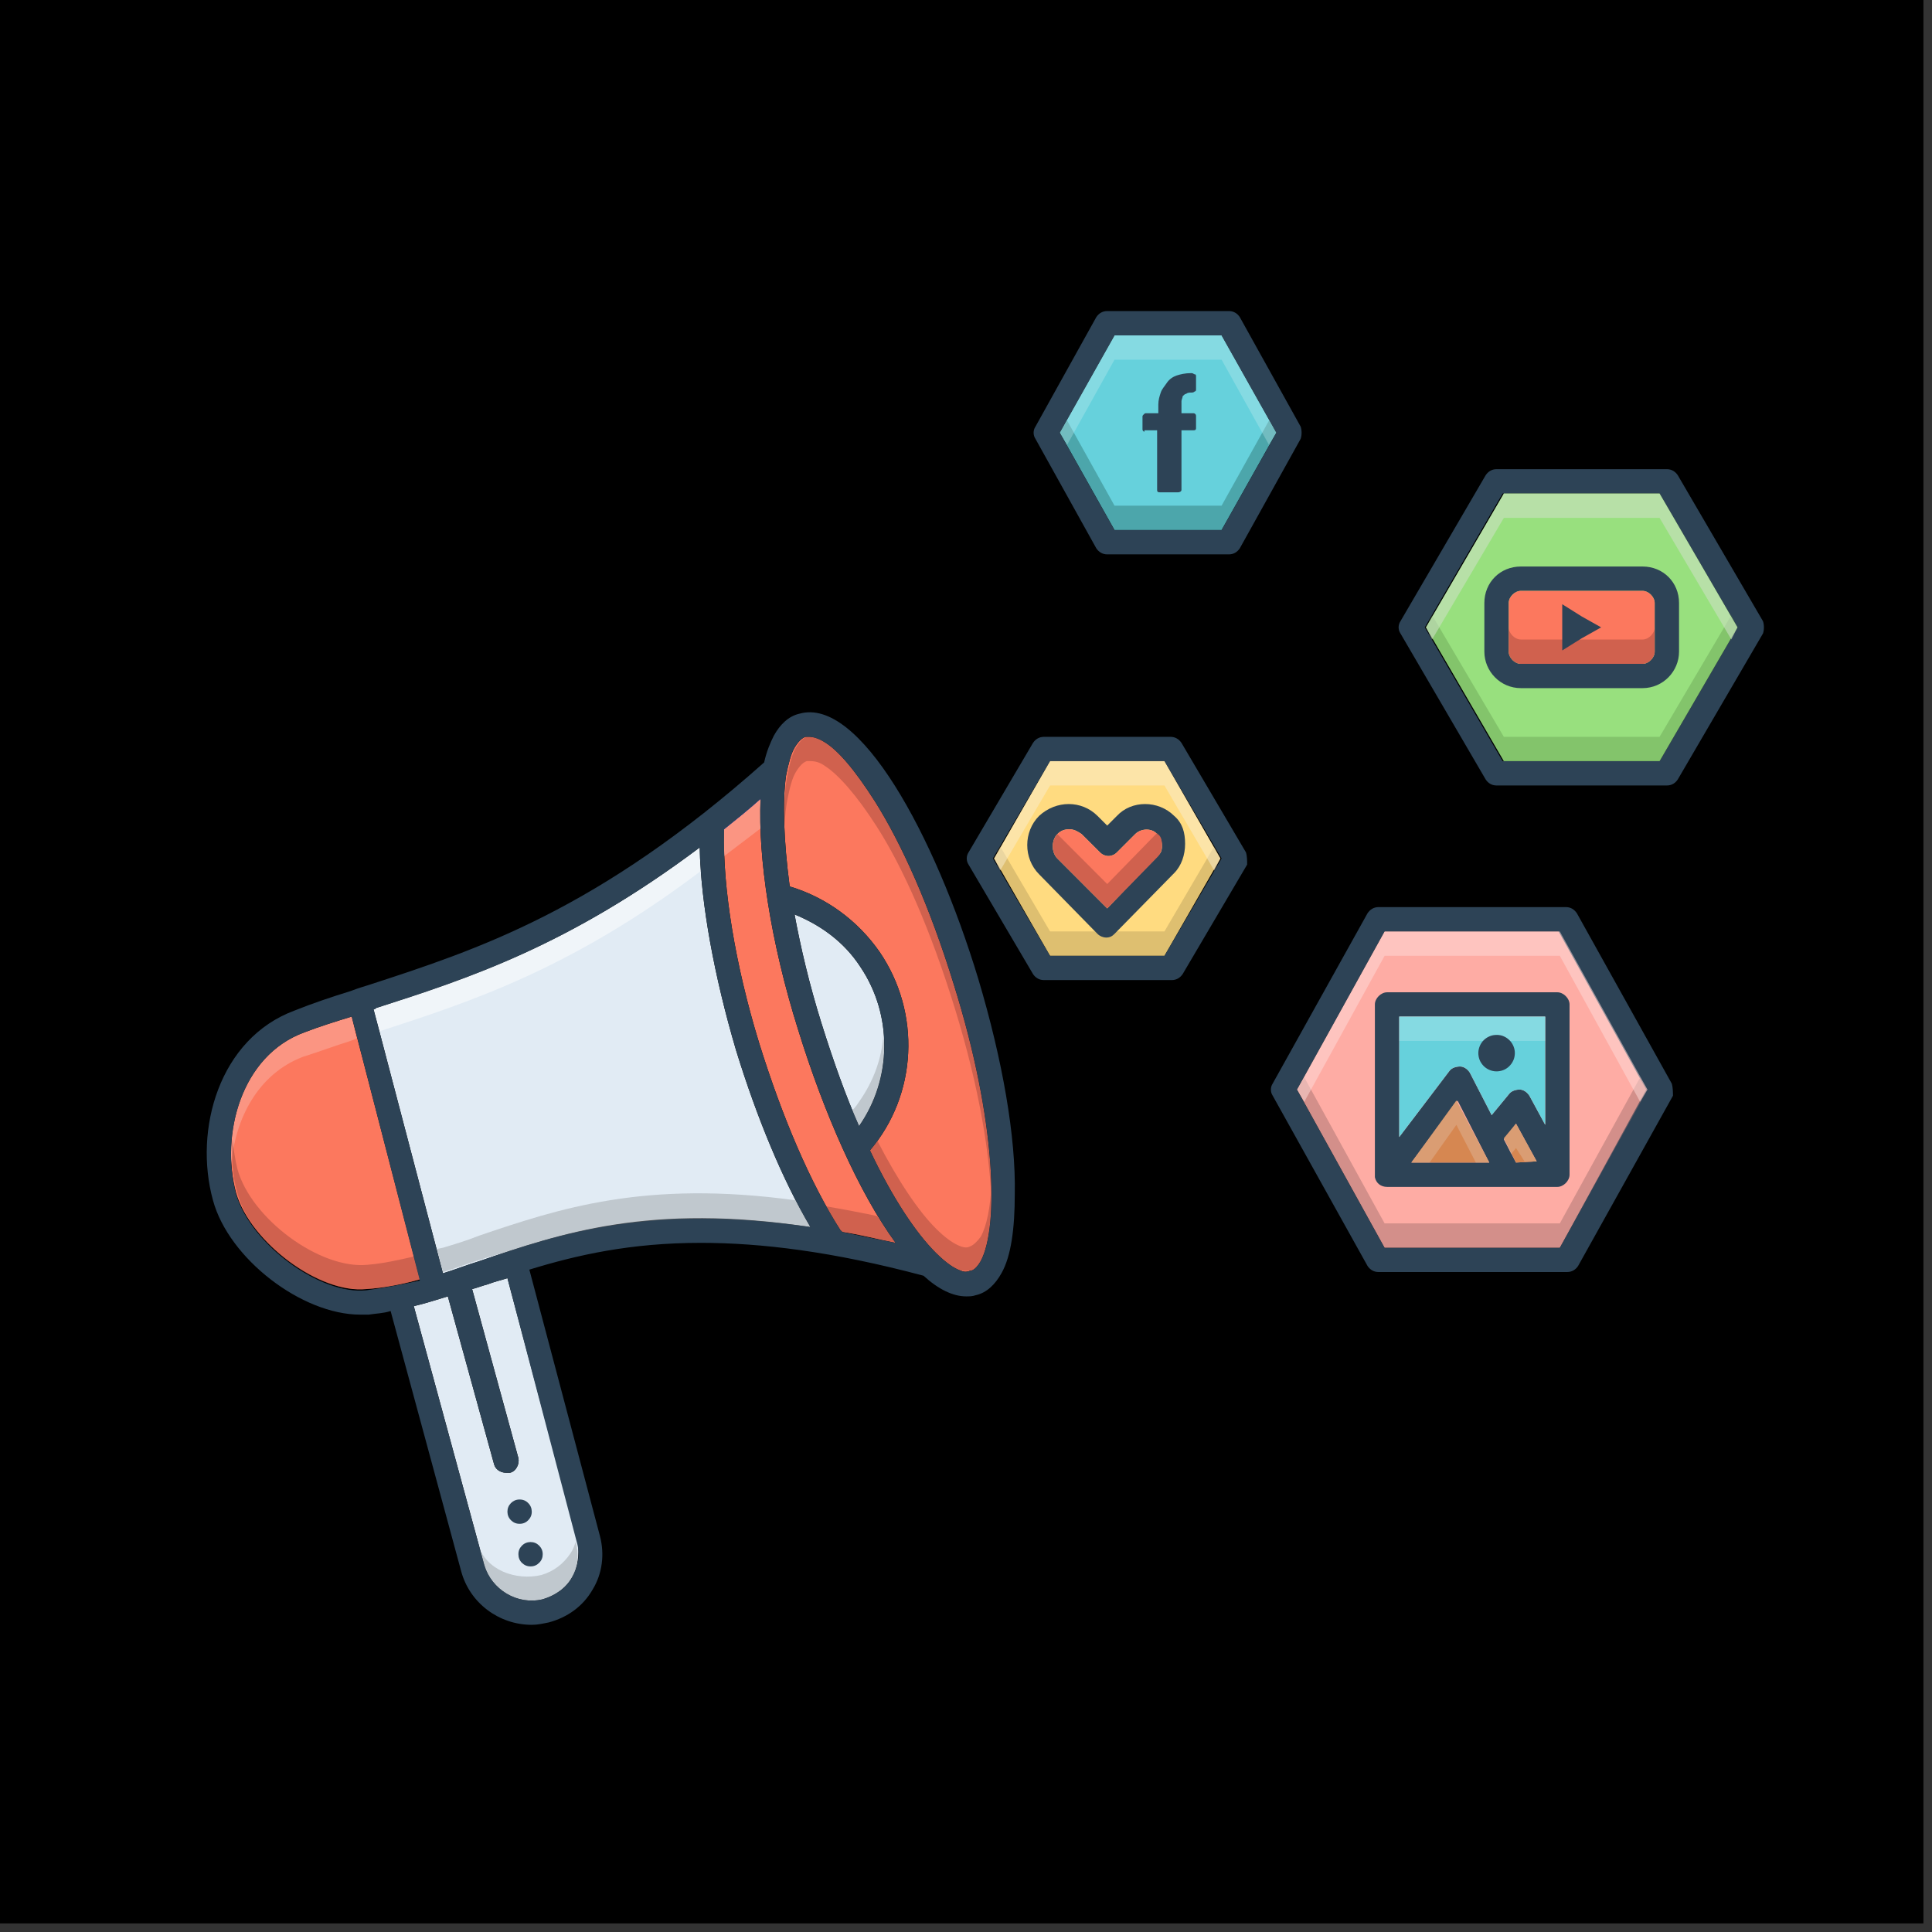 <svg xmlns="http://www.w3.org/2000/svg" width="112.5" viewBox="0 0 112.5 112.5" height="112.5" version="1.0"><rect x="0" y="0" width="112.5" height="112.5" fill="#333333" stroke="none"/><defs><clipPath id="a"><path d="M 0 0 L 112.004 0 L 112.004 112.004 L 0 112.004 Z M 0 0"/></clipPath><clipPath id="b"><path d="M 60 18.113 L 76 18.113 L 76 33 L 60 33 Z M 60 18.113"/></clipPath><clipPath id="c"><path d="M 81 27 L 102.75 27 L 102.75 46 L 81 46 Z M 81 27"/></clipPath><clipPath id="d"><path d="M 12 41 L 60 41 L 60 94.613 L 12 94.613 Z M 12 41"/></clipPath></defs><g clip-path="url(#a)"><path fill="#FFF" d="M 0 0 L 112.5 0 L 112.5 112.5 L 0 112.5 Z M 0 0"/><path d="M 0 0 L 112.5 0 L 112.5 112.5 L 0 112.5 Z M 0 0"/></g><path fill="#E1EBF4" d="M 33.305 91.852 C 32.949 92.488 32.312 92.914 31.602 93.125 C 30.113 93.48 28.629 92.559 28.203 91.145 L 24.094 76.055 C 24.73 75.914 25.367 75.699 26.078 75.488 L 28.77 85.262 C 28.84 85.547 29.125 85.758 29.477 85.758 C 29.547 85.758 29.617 85.758 29.691 85.758 C 30.043 85.688 30.258 85.262 30.188 84.91 L 27.492 75.062 C 27.777 74.992 28.133 74.852 28.414 74.781 C 28.77 74.637 29.125 74.566 29.547 74.426 L 33.656 89.867 C 33.727 90.504 33.656 91.285 33.305 91.852 Z M 33.305 91.852"/><path fill="#FEACA4" d="M 95.93 63.445 L 90.828 72.656 L 80.625 72.656 L 75.527 63.445 L 80.625 54.238 L 90.828 54.238 Z M 95.93 63.445"/><path fill="#66D1DC" d="M 74.32 25.195 L 71.133 30.863 L 64.898 30.863 L 61.711 25.195 L 64.898 19.531 L 71.133 19.531 Z M 74.32 25.195"/><path fill="#FFDB80" d="M 71.062 49.988 L 67.805 55.656 L 61.145 55.656 L 57.887 49.988 L 61.145 44.32 L 67.805 44.32 Z M 71.062 49.988"/><path fill="#2D4356" d="M 66.672 25.055 L 67.379 25.055 L 67.379 28.527 C 67.379 28.668 67.449 28.668 67.59 28.668 L 68.582 28.668 C 68.723 28.668 68.797 28.598 68.797 28.527 L 68.797 25.055 L 69.504 25.055 C 69.645 25.055 69.645 24.984 69.645 24.914 L 69.645 24.207 C 69.645 24.133 69.574 24.062 69.504 24.062 L 68.797 24.062 L 68.797 23.711 C 68.797 23.566 68.797 23.426 68.797 23.355 C 68.797 23.285 68.867 23.145 68.867 23.07 C 68.938 23 69.008 22.93 69.078 22.93 C 69.148 22.859 69.293 22.859 69.363 22.859 C 69.434 22.859 69.504 22.859 69.574 22.789 C 69.645 22.789 69.645 22.719 69.645 22.648 L 69.645 21.938 C 69.645 21.867 69.645 21.797 69.574 21.797 C 69.504 21.797 69.504 21.727 69.363 21.727 C 69.008 21.727 68.723 21.797 68.512 21.867 C 68.301 21.938 68.086 22.082 67.945 22.293 C 67.805 22.504 67.66 22.648 67.59 22.859 C 67.52 23.07 67.449 23.285 67.449 23.566 L 67.449 24.062 L 66.742 24.062 C 66.672 24.062 66.672 24.062 66.598 24.133 C 66.527 24.207 66.527 24.207 66.527 24.277 L 66.527 24.984 C 66.527 25.055 66.527 25.055 66.598 25.125 C 66.672 25.195 66.598 25.055 66.672 25.055 Z M 66.672 25.055"/><path fill="#2D4356" d="M 90.688 57.781 L 80.77 57.781 C 80.414 57.781 80.059 58.133 80.059 58.488 L 80.059 68.406 C 80.059 68.406 80.059 68.406 80.059 68.477 C 80.059 68.477 80.059 68.547 80.059 68.547 C 80.129 68.902 80.414 69.113 80.77 69.113 L 90.688 69.113 C 91.039 69.113 91.395 68.758 91.395 68.406 L 91.395 58.488 C 91.395 58.133 91.039 57.781 90.688 57.781 Z M 82.184 67.695 L 84.875 64.086 L 86.719 67.695 Z M 88.277 67.695 L 87.57 66.352 L 88.277 65.43 L 89.48 67.625 Z M 89.977 65.5 L 89.055 63.801 C 88.914 63.59 88.703 63.445 88.488 63.445 C 88.277 63.445 87.992 63.52 87.852 63.73 L 86.859 64.934 L 85.586 62.457 C 85.445 62.242 85.23 62.102 85.02 62.102 C 84.805 62.102 84.523 62.172 84.383 62.383 L 81.477 66.211 L 81.477 59.195 L 89.977 59.195 Z M 89.977 65.5"/><path fill="#66D1DC" d="M 89.977 59.195 L 89.977 65.5 L 89.055 63.801 C 88.914 63.59 88.703 63.445 88.488 63.445 C 88.277 63.445 87.992 63.52 87.852 63.73 L 86.859 64.934 L 85.586 62.457 C 85.445 62.242 85.23 62.102 85.02 62.102 C 84.805 62.102 84.523 62.172 84.383 62.383 L 81.477 66.211 L 81.477 59.195 Z M 89.977 59.195"/><path fill="#D68751" d="M 89.48 67.625 L 88.277 67.695 L 87.57 66.281 L 88.277 65.43 Z M 89.48 67.625"/><path fill="#D68751" d="M 86.719 67.695 L 82.184 67.695 L 84.805 64.086 Z M 86.719 67.695"/><path fill="#2D4356" d="M 30.965 88.016 C 30.969 88.211 30.898 88.379 30.762 88.52 C 30.625 88.66 30.461 88.73 30.266 88.73 C 30.07 88.734 29.902 88.668 29.762 88.531 C 29.621 88.395 29.551 88.227 29.547 88.031 C 29.547 87.836 29.613 87.668 29.75 87.527 C 29.887 87.391 30.051 87.316 30.246 87.316 C 30.445 87.312 30.613 87.379 30.75 87.516 C 30.891 87.652 30.961 87.82 30.965 88.016 Z M 30.965 88.016"/><path fill="#2D4356" d="M 31.602 90.496 C 31.605 90.691 31.539 90.859 31.402 90.996 C 31.266 91.137 31.098 91.211 30.902 91.211 C 30.707 91.215 30.539 91.145 30.398 91.012 C 30.258 90.875 30.188 90.707 30.188 90.512 C 30.184 90.316 30.25 90.148 30.387 90.008 C 30.523 89.867 30.691 89.797 30.887 89.793 C 31.082 89.793 31.25 89.859 31.391 89.996 C 31.527 90.133 31.602 90.301 31.602 90.496 Z M 31.602 90.496"/><path fill="#E1EBF4" d="M 50.023 65.57 C 49.242 63.801 48.535 61.816 47.824 59.551 C 47.117 57.285 46.621 55.16 46.266 53.246 C 47.824 53.883 49.172 54.875 50.094 56.293 C 52.004 59.125 51.934 62.809 50.023 65.57 Z M 50.023 65.57"/><path fill="#FC785E" d="M 57.105 73.434 C 56.895 73.789 56.68 74 56.469 74 C 56.328 74.07 56.113 74.07 55.973 74 C 55.547 73.859 55.051 73.504 54.484 72.938 C 53.352 71.805 52.004 69.82 50.66 66.988 C 53.422 63.73 53.637 58.984 51.227 55.441 C 49.949 53.602 48.109 52.254 45.984 51.617 C 45.629 48.926 45.559 46.66 45.77 45.172 C 45.914 44.465 46.055 43.898 46.266 43.543 C 46.48 43.188 46.691 42.977 46.906 42.906 C 46.977 42.906 47.047 42.906 47.117 42.906 C 47.328 42.906 47.613 42.977 47.969 43.188 C 48.816 43.684 49.809 44.887 50.941 46.66 C 52.5 49.137 54.129 52.75 55.547 57.355 C 58.027 65.289 58.168 71.449 57.105 73.434 Z M 57.105 73.434"/><path fill="#FC785E" d="M 52.148 72.371 C 51.086 72.16 50.023 71.875 49.031 71.734 C 49.031 71.734 49.031 71.664 48.961 71.664 C 47.188 68.902 45.559 65.074 44.211 60.754 C 42.797 56.152 42.086 51.688 42.16 48.43 C 42.16 48.359 42.16 48.289 42.16 48.289 C 42.867 47.723 43.574 47.156 44.285 46.52 C 44.141 49.918 44.852 54.805 46.48 59.977 C 47.969 64.793 50.023 69.469 52.148 72.371 Z M 52.148 72.371"/><path fill="#FC785E" d="M 24.449 74.496 C 23.457 74.781 22.395 74.992 21.332 75.062 C 18.637 75.348 14.602 72.371 13.75 69.469 C 12.828 66.066 14.035 61.465 17.719 60.117 C 18.637 59.762 19.559 59.48 20.48 59.195 Z M 24.449 74.496"/><path fill="#E1EBF4" d="M 47.188 71.449 C 37.836 70.035 32.664 71.805 27.918 73.434 C 27.211 73.648 26.504 73.93 25.793 74.145 L 21.754 58.773 C 21.828 58.773 21.828 58.773 21.898 58.699 C 27.211 57 33.09 55.09 40.742 49.352 C 40.812 52.609 41.59 56.859 42.867 61.18 C 44.07 65.074 45.559 68.688 47.188 71.449 Z M 47.188 71.449"/><path fill="#2D4356" d="M 97.344 63.094 L 91.82 53.176 C 91.676 52.965 91.465 52.82 91.184 52.82 L 80.273 52.82 C 79.988 52.82 79.777 52.965 79.633 53.176 L 74.109 63.094 C 73.969 63.305 73.969 63.59 74.109 63.801 L 79.633 73.719 C 79.777 73.93 79.988 74.07 80.273 74.07 L 91.254 74.07 C 91.535 74.07 91.75 73.93 91.891 73.719 L 97.418 63.801 C 97.414 63.59 97.414 63.305 97.344 63.094 Z M 90.828 72.656 L 80.625 72.656 L 75.527 63.445 L 80.625 54.238 L 90.758 54.238 L 95.859 63.445 Z M 90.828 72.656"/><g clip-path="url(#b)"><path fill="#2D4356" d="M 75.738 24.844 L 72.195 18.469 C 72.055 18.254 71.84 18.113 71.559 18.113 L 64.473 18.113 C 64.191 18.113 63.977 18.254 63.836 18.469 L 60.293 24.844 C 60.152 25.055 60.152 25.34 60.293 25.551 L 63.836 31.926 C 63.977 32.137 64.191 32.281 64.473 32.281 L 71.559 32.281 C 71.84 32.281 72.055 32.137 72.195 31.926 L 75.738 25.551 C 75.809 25.34 75.809 25.055 75.738 24.844 Z M 71.133 30.863 L 64.898 30.863 L 61.711 25.195 L 64.898 19.531 L 71.133 19.531 L 74.32 25.195 Z M 71.133 30.863"/></g><path fill="#2D4356" d="M 72.551 49.633 L 68.797 43.258 C 68.652 43.047 68.441 42.906 68.156 42.906 L 60.789 42.906 C 60.508 42.906 60.293 43.047 60.152 43.258 L 56.398 49.633 C 56.258 49.848 56.258 50.129 56.398 50.344 L 60.152 56.719 C 60.293 56.93 60.508 57.07 60.789 57.07 L 68.23 57.07 C 68.512 57.07 68.723 56.93 68.867 56.719 L 72.621 50.344 C 72.621 50.129 72.621 49.848 72.551 49.633 Z M 67.805 55.656 L 61.145 55.656 L 57.816 49.988 L 61.145 44.32 L 67.805 44.32 L 71.133 49.988 Z M 67.805 55.656"/><g clip-path="url(#c)"><path fill="#2D4356" d="M 102.66 36.176 L 97.699 27.676 C 97.559 27.465 97.344 27.32 97.062 27.32 L 87.145 27.32 C 86.859 27.32 86.648 27.465 86.508 27.676 L 81.547 36.176 C 81.406 36.387 81.406 36.672 81.547 36.883 L 86.508 45.383 C 86.648 45.598 86.859 45.738 87.145 45.738 L 97.062 45.738 C 97.344 45.738 97.559 45.598 97.699 45.383 L 102.66 36.883 C 102.73 36.672 102.73 36.387 102.66 36.176 Z M 96.637 44.32 L 87.496 44.32 L 82.965 36.531 L 87.496 28.738 L 96.637 28.738 L 101.172 36.531 Z M 96.637 44.32"/></g><path fill="#98E07E" d="M 101.172 36.531 L 96.637 44.32 L 87.57 44.32 L 83.035 36.531 L 87.57 28.738 L 96.637 28.738 Z M 101.172 36.531"/><path fill="#2D4356" d="M 95.645 32.988 L 88.562 32.988 C 87.355 32.988 86.434 33.91 86.434 35.113 L 86.434 37.945 C 86.434 39.082 87.355 40.07 88.562 40.07 L 95.645 40.07 C 96.848 40.07 97.77 39.082 97.77 37.945 L 97.77 35.113 C 97.77 33.91 96.848 32.988 95.645 32.988 Z M 96.352 37.945 C 96.352 38.301 96 38.656 95.645 38.656 L 88.562 38.656 C 88.207 38.656 87.852 38.301 87.852 37.945 L 87.852 35.113 C 87.852 34.758 88.207 34.406 88.562 34.406 L 95.645 34.406 C 96 34.406 96.352 34.758 96.352 35.113 Z M 96.352 37.945"/><path fill="#FC785E" d="M 96.352 35.113 L 96.352 37.945 C 96.352 38.301 96 38.656 95.645 38.656 L 88.562 38.656 C 88.207 38.656 87.852 38.301 87.852 37.945 L 87.852 35.113 C 87.852 34.758 88.207 34.406 88.562 34.406 L 95.645 34.406 C 96 34.406 96.352 34.758 96.352 35.113 Z M 96.352 35.113"/><path fill="#F9DBD7" d="M 20.766 60.473 L 20.41 60.613 C 19.488 60.898 18.566 61.25 17.648 61.535 C 15.027 62.527 13.68 65.148 13.469 67.84 C 13.254 64.723 14.602 61.25 17.719 60.117 C 18.637 59.762 19.559 59.48 20.48 59.195 Z M 20.766 60.473" fill-opacity=".298"/><path fill="#9FA5AA" d="M 33.305 91.852 C 32.949 92.488 32.312 92.914 31.602 93.125 C 31.531 93.125 31.391 93.195 31.25 93.195 C 31.105 93.195 31.035 93.195 30.895 93.195 C 30.824 93.195 30.684 93.195 30.609 93.195 C 29.477 93.055 28.484 92.277 28.133 91.145 L 27.848 89.938 C 28.273 91.426 30.043 92.062 31.531 91.711 C 32.242 91.496 32.809 91.07 33.23 90.434 C 33.375 90.223 33.445 90.008 33.516 89.797 C 33.727 90.504 33.656 91.285 33.305 91.852 Z M 33.305 91.852" fill-opacity=".498"/><path fill="#9FA5AA" d="M 50.023 65.57 C 49.242 63.801 49.172 65.5 50.023 64.156 C 50.871 62.949 51.367 61.605 51.438 60.188 C 51.652 62.031 51.156 64.012 50.023 65.57 Z M 50.023 65.57" fill-opacity=".498"/><path fill="#A54B3F" d="M 57.105 73.434 C 56.895 73.789 56.68 74 56.469 74 C 56.469 74 56.398 74 56.398 74 C 56.398 74 56.398 74 56.328 74 C 56.328 74 56.258 74 56.258 74 C 56.184 74 56.113 74 56.113 74 C 56.043 74 55.973 74 55.973 74 C 55.547 73.859 55.051 73.504 54.484 72.938 C 53.352 71.805 52.004 69.82 50.66 66.988 C 50.801 66.777 50.941 66.633 51.086 66.422 C 52.289 68.758 53.492 70.531 54.484 71.523 C 55.051 72.09 55.547 72.441 55.973 72.586 C 56.184 72.656 56.328 72.656 56.469 72.586 C 56.68 72.512 56.895 72.301 57.105 72.02 C 57.461 71.379 57.672 70.316 57.742 68.832 C 57.816 71.027 57.531 72.586 57.105 73.434 Z M 57.105 73.434" fill-opacity=".498"/><path fill="#A54B3F" d="M 57.742 70.246 C 57.672 67.344 57.035 63.375 55.617 58.773 C 54.203 54.168 52.574 50.484 51.016 48.074 C 49.879 46.305 48.816 45.102 48.039 44.605 C 47.754 44.395 47.473 44.32 47.188 44.32 C 47.117 44.32 47.047 44.32 46.977 44.32 C 46.762 44.395 46.551 44.605 46.34 44.961 C 46.125 45.312 45.984 45.879 45.844 46.59 C 45.77 47.012 45.699 47.508 45.699 48.074 C 45.629 46.941 45.699 45.949 45.844 45.172 C 45.984 44.465 46.125 43.898 46.34 43.543 C 46.551 43.188 46.762 42.977 46.977 42.906 C 47.047 42.906 47.047 42.906 47.047 42.906 C 47.047 42.906 47.117 42.906 47.188 42.906 C 47.402 42.906 47.684 42.977 47.969 43.188 C 48.816 43.684 49.809 44.887 50.941 46.66 C 52.5 49.137 54.129 52.75 55.547 57.355 C 57.246 62.738 57.816 67.273 57.742 70.246 Z M 57.742 70.246" fill-opacity=".498"/><path fill="#00F" d="M 44.285 46.52 C 43.574 47.156 42.867 47.723 42.16 48.289 C 42.16 47.863 42.16 47.438 42.16 47.086 C 42.16 47.012 42.16 46.941 42.16 46.941 C 42.867 46.375 43.574 45.809 44.285 45.172 C 44.285 45.527 44.285 46.023 44.285 46.52 Z M 44.285 46.52"/><path fill="#A54B3F" d="M 52.148 72.371 C 51.086 72.16 50.023 71.875 49.031 71.734 C 49.031 71.734 49.031 71.664 48.961 71.664 C 48.676 71.238 48.391 70.742 48.109 70.246 C 48.961 70.387 50.445 70.672 51.086 70.812 C 51.438 71.379 51.793 71.875 52.148 72.371 Z M 52.148 72.371" fill-opacity=".498"/><path fill="#9FA5AA" d="M 47.188 71.449 C 46.34 71.309 36.914 71.805 36.703 71.805 C 33.305 72.23 30.469 72.512 27.918 73.363 C 27.211 73.574 26.504 73.859 25.793 74.07 L 25.438 72.727 L 25.793 72.656 C 26.504 72.441 27.211 72.23 27.918 71.945 C 32.523 70.387 37.555 68.688 46.34 69.895 C 46.621 70.461 46.906 70.957 47.188 71.449 Z M 47.188 71.449" fill-opacity=".498"/><path fill="#FFF" d="M 40.742 49.352 C 40.742 49.777 40.742 50.273 40.812 50.695 C 40.812 50.695 40.742 50.77 40.742 50.77 C 33.23 56.434 27.352 58.348 22.109 60.047 L 21.754 58.773 C 21.828 58.773 21.828 58.773 21.898 58.699 C 27.281 56.93 33.16 55.09 40.742 49.352 Z M 40.742 49.352" fill-opacity=".498"/><path fill="#A54B3F" d="M 24.449 74.496 C 23.457 74.781 22.395 74.992 21.332 75.062 C 21.188 75.062 21.117 75.062 20.977 75.062 C 20.906 75.062 20.766 75.062 20.691 75.062 C 18 74.922 14.531 72.16 13.82 69.469 C 13.539 68.477 13.469 67.414 13.539 66.352 C 13.609 66.918 13.68 67.484 13.82 68.051 C 14.602 70.957 18.637 73.93 21.402 73.648 C 22.324 73.574 23.242 73.363 24.164 73.152 Z M 24.449 74.496" fill-opacity=".498"/><path fill="#F9DBD7" d="M 41.52 50.344 L 45.062 47.652 L 44.922 45.383 L 41.52 47.723 Z M 41.52 50.344" fill-opacity=".298"/><g clip-path="url(#d)"><path fill="#2D4356" d="M 56.965 57 C 54.414 48.57 50.023 40.566 46.551 41.559 C 45.914 41.699 45.418 42.195 45.062 42.836 C 44.852 43.258 44.637 43.754 44.496 44.395 C 34.789 53.035 27.777 55.301 21.473 57.355 C 21.258 57.426 20.977 57.496 20.41 57.711 C 19.277 58.062 18.215 58.418 17.152 58.844 C 12.758 60.473 11.27 65.785 12.402 69.895 C 13.324 73.293 17.574 76.551 20.977 76.551 C 21.188 76.551 21.332 76.551 21.473 76.551 C 21.898 76.48 22.324 76.48 22.746 76.34 L 26.855 91.496 C 27.352 93.34 29.051 94.613 30.965 94.613 C 31.32 94.613 31.602 94.543 31.957 94.473 C 33.02 94.188 33.941 93.551 34.508 92.559 C 35.074 91.637 35.215 90.504 34.934 89.441 L 30.824 73.93 C 33.586 73.082 36.703 72.371 40.812 72.371 C 44.285 72.371 48.465 72.867 53.777 74.285 C 54.625 75.062 55.477 75.488 56.258 75.488 C 56.469 75.488 56.609 75.488 56.824 75.418 C 57.461 75.277 57.957 74.781 58.312 74.145 C 58.879 73.152 59.09 71.523 59.09 69.539 C 59.16 66.211 58.383 61.746 56.965 57 Z M 21.332 75.133 C 18.637 75.418 14.602 72.441 13.75 69.539 C 12.828 66.066 14.035 61.465 17.719 60.117 C 18.637 59.762 19.559 59.48 20.48 59.195 L 24.449 74.566 C 23.457 74.781 22.395 74.992 21.332 75.133 Z M 33.586 89.797 C 33.801 90.504 33.656 91.215 33.305 91.852 C 32.949 92.488 32.312 92.914 31.602 93.125 C 30.113 93.48 28.629 92.559 28.203 91.145 L 24.094 76.055 C 24.73 75.914 25.367 75.699 26.078 75.488 L 28.77 85.262 C 28.84 85.547 29.125 85.758 29.477 85.758 C 29.547 85.758 29.617 85.758 29.691 85.758 C 30.043 85.688 30.258 85.262 30.188 84.91 L 27.492 75.062 C 27.777 74.992 28.133 74.852 28.414 74.781 C 28.77 74.637 29.125 74.566 29.547 74.426 Z M 27.918 73.434 C 27.211 73.648 26.504 73.93 25.793 74.145 L 21.754 58.773 C 21.828 58.773 21.828 58.773 21.898 58.699 C 27.211 57 33.09 55.09 40.742 49.352 C 40.812 52.609 41.59 56.859 42.867 61.18 C 44.07 65.074 45.559 68.688 47.188 71.449 C 37.836 70.105 32.664 71.805 27.918 73.434 Z M 49.031 71.734 C 49.031 71.734 49.031 71.664 48.961 71.664 C 47.188 68.902 45.559 65.074 44.211 60.754 C 42.797 56.152 42.086 51.688 42.16 48.43 C 42.16 48.359 42.16 48.289 42.16 48.289 C 42.867 47.723 43.574 47.156 44.285 46.52 C 44.141 49.918 44.852 54.805 46.48 59.977 C 47.969 64.793 50.023 69.469 52.148 72.371 C 51.086 72.16 50.023 71.945 49.031 71.734 Z M 46.266 53.246 C 47.824 53.883 49.172 54.875 50.094 56.293 C 52.004 59.125 51.934 62.879 50.023 65.57 C 49.242 63.801 48.535 61.816 47.824 59.551 C 47.117 57.285 46.621 55.16 46.266 53.246 Z M 57.105 73.434 C 56.895 73.789 56.68 74 56.469 74 C 56.328 74.07 56.113 74.07 55.973 74 C 55.547 73.859 55.051 73.504 54.484 72.938 C 53.352 71.805 52.004 69.82 50.66 66.988 C 53.422 63.73 53.637 58.984 51.227 55.441 C 49.949 53.602 48.109 52.254 45.984 51.617 C 45.629 48.926 45.559 46.66 45.77 45.172 C 45.914 44.465 46.055 43.898 46.266 43.543 C 46.48 43.188 46.691 42.977 46.906 42.906 C 46.977 42.906 47.047 42.906 47.117 42.906 C 47.328 42.906 47.613 42.977 47.969 43.188 C 48.816 43.684 49.809 44.887 50.941 46.66 C 52.5 49.137 54.129 52.75 55.547 57.355 C 58.027 65.289 58.168 71.449 57.105 73.434 Z M 57.105 73.434"/></g><path fill="#AA7371" d="M 95.93 63.445 L 90.828 72.656 L 80.625 72.656 L 75.527 63.445 L 75.949 62.738 L 80.625 71.238 L 90.828 71.238 L 95.504 62.738 Z M 95.93 63.445" fill-opacity=".498"/><path fill="#FFDEDC" d="M 95.93 63.445 L 95.504 64.156 L 90.828 55.656 L 80.625 55.656 L 75.949 64.156 L 75.527 63.445 L 80.625 54.238 L 90.828 54.238 Z M 95.93 63.445" fill-opacity=".498"/><path fill="#528440" d="M 101.172 36.531 L 96.637 44.32 L 87.57 44.32 L 83.035 36.531 L 83.391 35.82 L 87.57 42.906 L 96.637 42.906 L 100.816 35.82 Z M 101.172 36.531" fill-opacity=".298"/><path fill="#CBE0C3" d="M 101.172 36.531 L 100.816 37.238 L 96.637 30.156 L 87.57 30.156 L 83.391 37.238 L 83.035 36.531 L 87.57 28.738 L 96.637 28.738 Z M 101.172 36.531" fill-opacity=".6"/><path fill="#0F423C" d="M 74.32 25.195 L 71.133 30.863 L 64.898 30.863 L 61.711 25.195 L 62.137 24.488 L 64.898 29.445 L 71.133 29.445 L 73.895 24.488 Z M 74.32 25.195" fill-opacity=".298"/><path fill="#CCF0F2" d="M 74.32 25.195 L 73.895 25.906 L 71.133 20.945 L 64.898 20.945 L 62.137 25.906 L 61.711 25.195 L 64.898 19.531 L 71.133 19.531 Z M 74.32 25.195" fill-opacity=".298"/><path fill="#937D4A" d="M 71.062 49.988 L 67.805 55.656 L 61.145 55.656 L 57.887 49.988 L 58.238 49.281 L 61.145 54.238 L 67.805 54.238 L 70.707 49.281 Z M 71.062 49.988" fill-opacity=".298"/><path fill="#F9EDD2" d="M 71.062 49.988 L 70.707 50.695 L 67.805 45.738 L 61.145 45.738 L 58.238 50.695 L 57.887 49.988 L 61.145 44.32 L 67.805 44.32 Z M 71.062 49.988" fill-opacity=".498"/><path fill="#2D4356" d="M 68.371 47.508 C 67.449 46.59 65.891 46.59 65.039 47.508 L 64.473 48.074 L 63.906 47.508 C 62.984 46.59 61.5 46.59 60.508 47.508 C 59.586 48.43 59.586 49.988 60.508 50.91 L 63.906 54.379 C 64.051 54.523 64.262 54.594 64.402 54.594 C 64.617 54.594 64.758 54.523 64.898 54.379 L 68.371 50.84 C 68.797 50.414 69.008 49.777 69.008 49.137 C 69.008 48.5 68.867 47.934 68.371 47.508 Z M 67.379 49.848 L 64.473 52.895 L 61.57 49.988 C 61.215 49.633 61.215 48.926 61.57 48.57 C 61.781 48.359 61.996 48.289 62.277 48.289 C 62.562 48.289 62.773 48.43 62.984 48.57 L 64.051 49.633 C 64.332 49.918 64.758 49.918 65.039 49.633 L 66.102 48.57 C 66.457 48.219 67.094 48.219 67.379 48.57 C 67.59 48.785 67.66 48.996 67.66 49.281 C 67.66 49.562 67.59 49.707 67.379 49.848 Z M 67.379 49.848"/><path fill="#FC785E" d="M 67.66 49.211 C 67.66 49.492 67.59 49.707 67.379 49.918 L 64.473 52.895 L 61.57 49.988 C 61.215 49.633 61.215 48.926 61.57 48.57 C 61.781 48.359 61.996 48.289 62.277 48.289 C 62.562 48.289 62.773 48.43 62.984 48.57 L 64.051 49.633 C 64.332 49.918 64.758 49.918 65.039 49.633 L 66.102 48.57 C 66.457 48.219 67.094 48.219 67.379 48.57 C 67.59 48.645 67.66 48.926 67.66 49.211 Z M 67.66 49.211"/><path fill="#A54B3F" d="M 67.66 49.211 C 67.66 49.492 67.59 49.707 67.379 49.918 L 64.473 52.895 L 61.57 49.988 C 61.215 49.633 61.215 48.926 61.57 48.57 L 64.473 51.477 L 67.379 48.5 C 67.59 48.645 67.66 48.926 67.66 49.211 Z M 67.66 49.211" fill-opacity=".498"/><path fill="#E5D0C3" d="M 86.719 67.695 L 85.938 67.695 L 84.805 65.5 L 83.246 67.695 L 82.184 67.695 L 84.805 64.086 Z M 86.719 67.695" fill-opacity=".298"/><path fill="#E5D0C3" d="M 89.48 67.625 L 88.773 67.625 L 88.277 66.848 L 87.992 67.199 L 87.57 66.281 L 88.277 65.43 Z M 89.48 67.625" fill-opacity=".298"/><path fill="#CCF0F2" d="M 81.477 59.195 L 89.977 59.195 L 89.977 60.613 L 81.477 60.613 Z M 81.477 59.195" fill-opacity=".298"/><path fill="#2D4356" d="M 88.207 61.246 C 88.215 61.387 88.199 61.523 88.156 61.656 C 88.109 61.789 88.043 61.91 87.949 62.016 C 87.859 62.125 87.75 62.207 87.625 62.273 C 87.5 62.336 87.363 62.371 87.223 62.383 C 87.086 62.395 86.945 62.375 86.812 62.332 C 86.68 62.289 86.559 62.219 86.453 62.129 C 86.344 62.035 86.262 61.926 86.195 61.801 C 86.133 61.676 86.098 61.543 86.086 61.402 C 86.074 61.262 86.094 61.125 86.137 60.992 C 86.18 60.855 86.25 60.738 86.34 60.629 C 86.434 60.523 86.543 60.438 86.668 60.375 C 86.793 60.312 86.926 60.273 87.066 60.266 C 87.207 60.254 87.344 60.27 87.48 60.312 C 87.613 60.359 87.734 60.426 87.84 60.52 C 87.945 60.609 88.031 60.719 88.094 60.844 C 88.16 60.973 88.195 61.105 88.207 61.246 Z M 88.207 61.246"/><path fill="#A54B3F" d="M 96.352 36.531 L 96.352 37.945 C 96.352 38.301 96 38.656 95.645 38.656 L 88.562 38.656 C 88.207 38.656 87.852 38.301 87.852 37.945 L 87.852 36.531 C 87.852 36.883 88.207 37.238 88.562 37.238 L 95.645 37.238 C 96 37.238 96.352 36.883 96.352 36.531 Z M 96.352 36.531" fill-opacity=".498"/><path fill="#2D4356" d="M 90.969 35.184 L 90.969 37.875 L 92.102 37.168 L 93.234 36.531 L 92.102 35.895 Z M 90.969 35.184"/></svg>